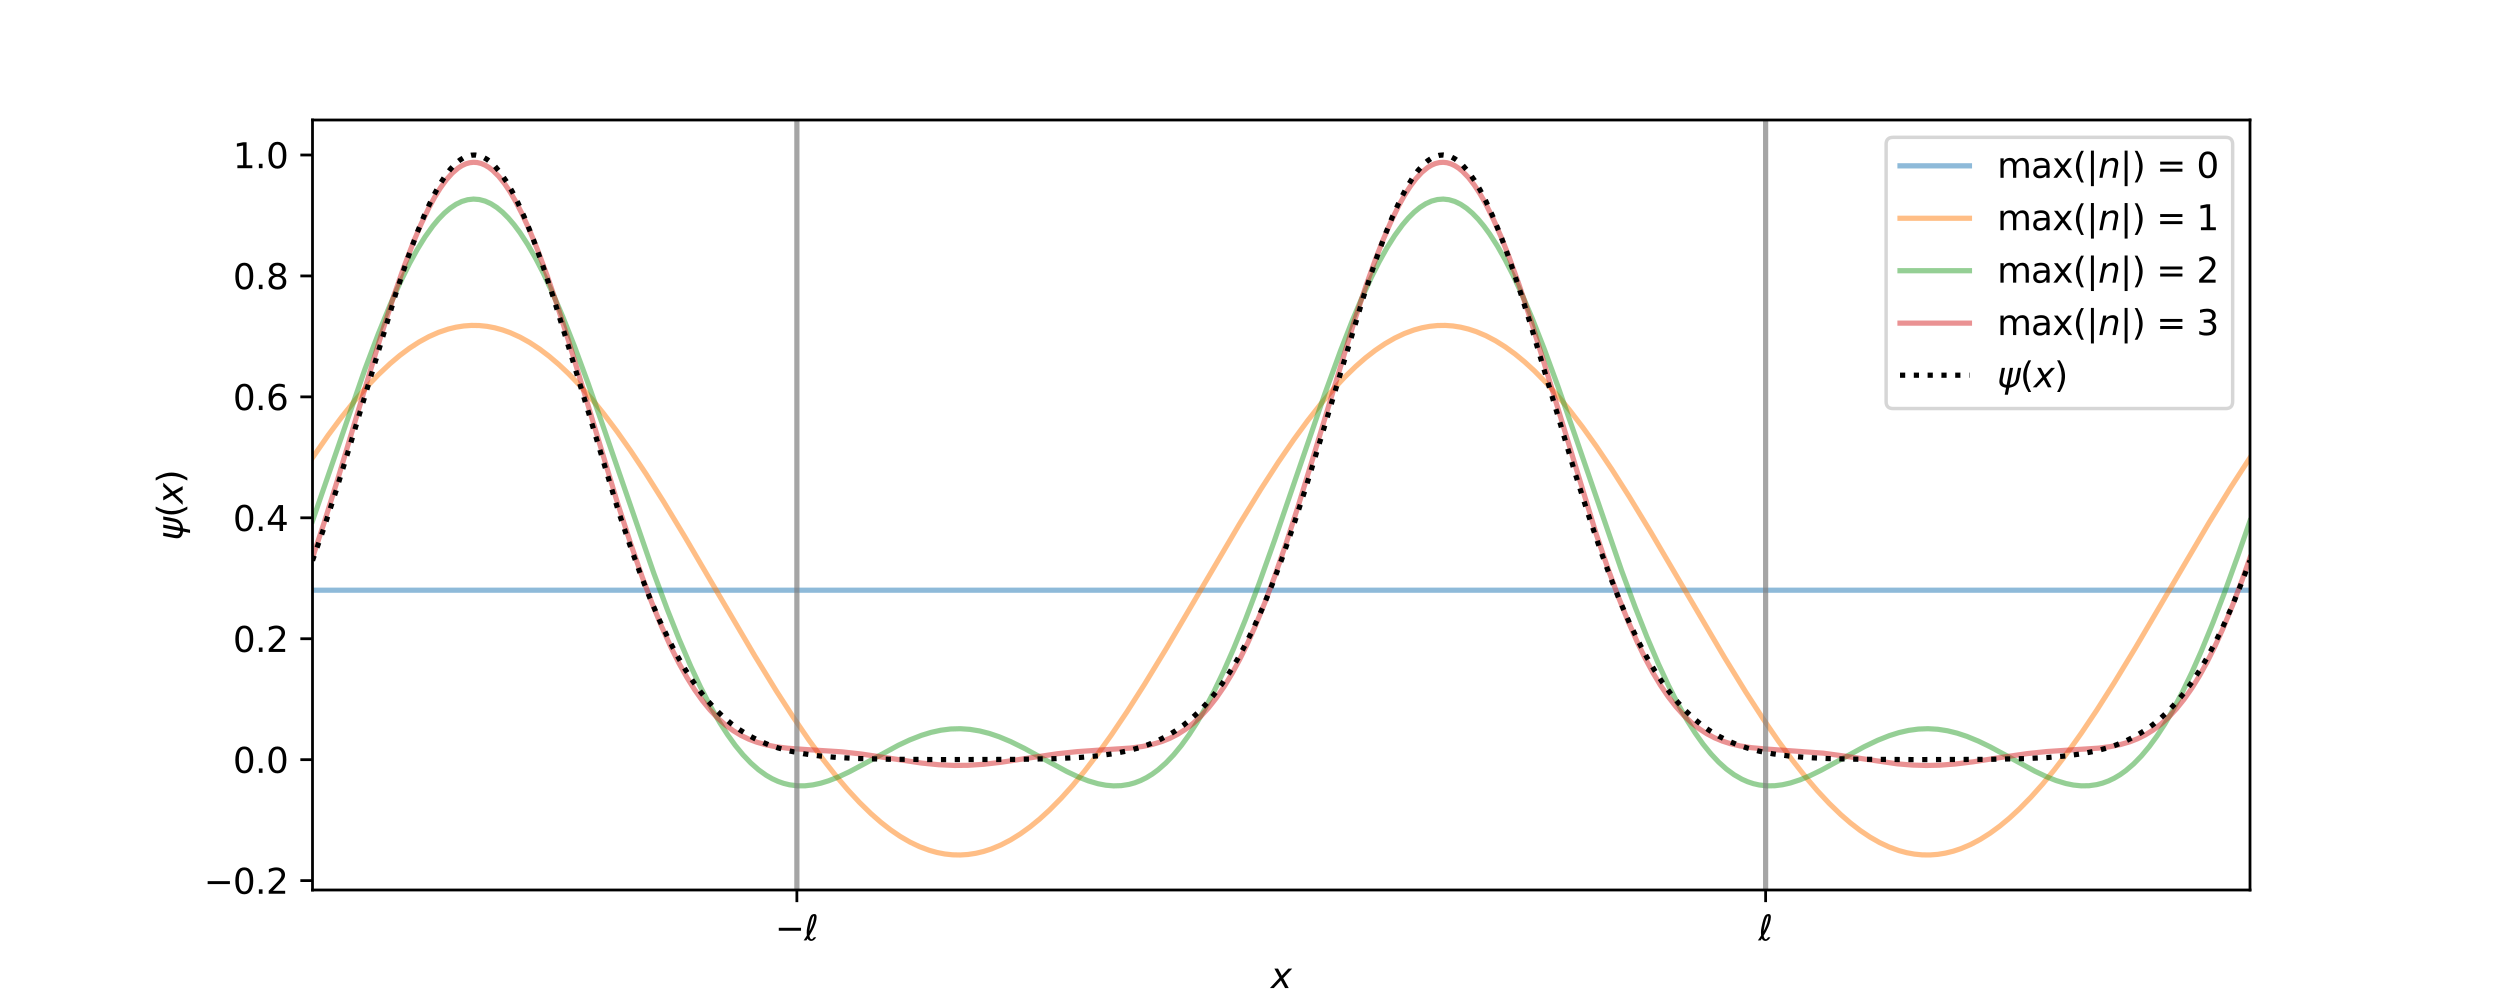 <?xml version="1.0" encoding="utf-8" standalone="no"?>
<!DOCTYPE svg PUBLIC "-//W3C//DTD SVG 1.1//EN"
  "http://www.w3.org/Graphics/SVG/1.1/DTD/svg11.dtd">
<svg xmlns:xlink="http://www.w3.org/1999/xlink" width="720pt" height="288pt" viewBox="0 0 720 288" xmlns="http://www.w3.org/2000/svg" version="1.1">
 <defs>
  <style type="text/css">*{stroke-linejoin: round; stroke-linecap: butt}</style>
 </defs>
 <g id="figure_1">
  <g id="patch_1">
   <path d="M 0 288 
L 720 288 
L 720 0 
L 0 0 
z
" style="fill: #ffffff"/>
  </g>
  <g id="axes_1">
   <g id="patch_2">
    <path d="M 90 256.32 
L 648 256.32 
L 648 34.56 
L 90 34.56 
z
" style="fill: #ffffff"/>
   </g>
   <g id="matplotlib.axis_1">
    <g id="xtick_1">
     <g id="line2d_1">
      <defs>
       <path id="m68d9d40f58" d="M 0 0 
L 0 3.5 
" style="stroke: #000000; stroke-width: 0.8"/>
      </defs>
      <g>
       <use xlink:href="#m68d9d40f58" x="229.5" y="256.32" style="stroke: #000000; stroke-width: 0.8"/>
      </g>
     </g>
     <g id="text_1">
      <!-- $-\ell$ -->
      <g transform="translate(223.2 270.918) scale(0.1 -0.1)">
       <defs>
        <path id="DejaVuSans-2212" d="M 678 2272 
L 4684 2272 
L 4684 1741 
L 678 1741 
L 678 2272 
z
" transform="scale(0.016)"/>
        <path id="DejaVuSans-Oblique-2113" d="M 950 838 
Q 1078 213 1350 213 
Q 1531 213 1766 572 
L 2181 572 
Q 1994 253 1775 88 
Q 1538 -91 1319 -91 
Q 831 -91 634 344 
L 400 0 
L -88 0 
Q 250 459 500 888 
Q 469 1131 469 1397 
Q 469 1872 566 2347 
Q 931 4131 1256 4497 
Q 1481 4750 1866 4750 
Q 2256 4750 2256 4209 
Q 2253 3966 2197 3675 
Q 1972 2484 950 838 
z
M 947 1656 
Q 1531 2744 1709 3613 
Q 1803 4072 1803 4191 
Q 1803 4406 1725 4406 
Q 1384 4134 1081 2516 
Q 997 2063 947 1656 
z
" transform="scale(0.016)"/>
       </defs>
       <use xlink:href="#DejaVuSans-2212" transform="translate(0 0.781)"/>
       <use xlink:href="#DejaVuSans-Oblique-2113" transform="translate(83.789 0.781)"/>
      </g>
     </g>
    </g>
    <g id="xtick_2">
     <g id="line2d_2">
      <g>
       <use xlink:href="#m68d9d40f58" x="508.5" y="256.32" style="stroke: #000000; stroke-width: 0.8"/>
      </g>
     </g>
     <g id="text_2">
      <!-- $\ell$ -->
      <g transform="translate(506.4 270.918) scale(0.1 -0.1)">
       <use xlink:href="#DejaVuSans-Oblique-2113" transform="translate(0 0.781)"/>
      </g>
     </g>
    </g>
    <g id="text_3">
     <!-- $x$ -->
     <g transform="translate(366 284.597) scale(0.1 -0.1)">
      <defs>
       <path id="DejaVuSans-Oblique-78" d="M 3841 3500 
L 2234 1784 
L 3219 0 
L 2559 0 
L 1819 1388 
L 531 0 
L -166 0 
L 1556 1844 
L 641 3500 
L 1300 3500 
L 1972 2234 
L 3144 3500 
L 3841 3500 
z
" transform="scale(0.016)"/>
      </defs>
      <use xlink:href="#DejaVuSans-Oblique-78" transform="translate(0 0.312)"/>
     </g>
    </g>
   </g>
   <g id="matplotlib.axis_2">
    <g id="ytick_1">
     <g id="line2d_3">
      <defs>
       <path id="m205ed77ffb" d="M 0 0 
L -3.5 0 
" style="stroke: #000000; stroke-width: 0.8"/>
      </defs>
      <g>
       <use xlink:href="#m205ed77ffb" x="90" y="253.606" style="stroke: #000000; stroke-width: 0.8"/>
      </g>
     </g>
     <g id="text_4">
      <!-- −0.2 -->
      <g transform="translate(58.717 257.405) scale(0.1 -0.1)">
       <defs>
        <path id="DejaVuSans-30" d="M 2034 4250 
Q 1547 4250 1301 3770 
Q 1056 3291 1056 2328 
Q 1056 1369 1301 889 
Q 1547 409 2034 409 
Q 2525 409 2770 889 
Q 3016 1369 3016 2328 
Q 3016 3291 2770 3770 
Q 2525 4250 2034 4250 
z
M 2034 4750 
Q 2819 4750 3233 4129 
Q 3647 3509 3647 2328 
Q 3647 1150 3233 529 
Q 2819 -91 2034 -91 
Q 1250 -91 836 529 
Q 422 1150 422 2328 
Q 422 3509 836 4129 
Q 1250 4750 2034 4750 
z
" transform="scale(0.016)"/>
        <path id="DejaVuSans-2e" d="M 684 794 
L 1344 794 
L 1344 0 
L 684 0 
L 684 794 
z
" transform="scale(0.016)"/>
        <path id="DejaVuSans-32" d="M 1228 531 
L 3431 531 
L 3431 0 
L 469 0 
L 469 531 
Q 828 903 1448 1529 
Q 2069 2156 2228 2338 
Q 2531 2678 2651 2914 
Q 2772 3150 2772 3378 
Q 2772 3750 2511 3984 
Q 2250 4219 1831 4219 
Q 1534 4219 1204 4116 
Q 875 4013 500 3803 
L 500 4441 
Q 881 4594 1212 4672 
Q 1544 4750 1819 4750 
Q 2544 4750 2975 4387 
Q 3406 4025 3406 3419 
Q 3406 3131 3298 2873 
Q 3191 2616 2906 2266 
Q 2828 2175 2409 1742 
Q 1991 1309 1228 531 
z
" transform="scale(0.016)"/>
       </defs>
       <use xlink:href="#DejaVuSans-2212"/>
       <use xlink:href="#DejaVuSans-30" transform="translate(83.789 0)"/>
       <use xlink:href="#DejaVuSans-2e" transform="translate(147.412 0)"/>
       <use xlink:href="#DejaVuSans-32" transform="translate(179.199 0)"/>
      </g>
     </g>
    </g>
    <g id="ytick_2">
     <g id="line2d_4">
      <g>
       <use xlink:href="#m205ed77ffb" x="90" y="218.778" style="stroke: #000000; stroke-width: 0.8"/>
      </g>
     </g>
     <g id="text_5">
      <!-- 0.0 -->
      <g transform="translate(67.097 222.577) scale(0.1 -0.1)">
       <use xlink:href="#DejaVuSans-30"/>
       <use xlink:href="#DejaVuSans-2e" transform="translate(63.623 0)"/>
       <use xlink:href="#DejaVuSans-30" transform="translate(95.41 0)"/>
      </g>
     </g>
    </g>
    <g id="ytick_3">
     <g id="line2d_5">
      <g>
       <use xlink:href="#m205ed77ffb" x="90" y="183.95" style="stroke: #000000; stroke-width: 0.8"/>
      </g>
     </g>
     <g id="text_6">
      <!-- 0.2 -->
      <g transform="translate(67.097 187.749) scale(0.1 -0.1)">
       <use xlink:href="#DejaVuSans-30"/>
       <use xlink:href="#DejaVuSans-2e" transform="translate(63.623 0)"/>
       <use xlink:href="#DejaVuSans-32" transform="translate(95.41 0)"/>
      </g>
     </g>
    </g>
    <g id="ytick_4">
     <g id="line2d_6">
      <g>
       <use xlink:href="#m205ed77ffb" x="90" y="149.122" style="stroke: #000000; stroke-width: 0.8"/>
      </g>
     </g>
     <g id="text_7">
      <!-- 0.4 -->
      <g transform="translate(67.097 152.921) scale(0.1 -0.1)">
       <defs>
        <path id="DejaVuSans-34" d="M 2419 4116 
L 825 1625 
L 2419 1625 
L 2419 4116 
z
M 2253 4666 
L 3047 4666 
L 3047 1625 
L 3713 1625 
L 3713 1100 
L 3047 1100 
L 3047 0 
L 2419 0 
L 2419 1100 
L 313 1100 
L 313 1709 
L 2253 4666 
z
" transform="scale(0.016)"/>
       </defs>
       <use xlink:href="#DejaVuSans-30"/>
       <use xlink:href="#DejaVuSans-2e" transform="translate(63.623 0)"/>
       <use xlink:href="#DejaVuSans-34" transform="translate(95.41 0)"/>
      </g>
     </g>
    </g>
    <g id="ytick_5">
     <g id="line2d_7">
      <g>
       <use xlink:href="#m205ed77ffb" x="90" y="114.294" style="stroke: #000000; stroke-width: 0.8"/>
      </g>
     </g>
     <g id="text_8">
      <!-- 0.6 -->
      <g transform="translate(67.097 118.093) scale(0.1 -0.1)">
       <defs>
        <path id="DejaVuSans-36" d="M 2113 2584 
Q 1688 2584 1439 2293 
Q 1191 2003 1191 1497 
Q 1191 994 1439 701 
Q 1688 409 2113 409 
Q 2538 409 2786 701 
Q 3034 994 3034 1497 
Q 3034 2003 2786 2293 
Q 2538 2584 2113 2584 
z
M 3366 4563 
L 3366 3988 
Q 3128 4100 2886 4159 
Q 2644 4219 2406 4219 
Q 1781 4219 1451 3797 
Q 1122 3375 1075 2522 
Q 1259 2794 1537 2939 
Q 1816 3084 2150 3084 
Q 2853 3084 3261 2657 
Q 3669 2231 3669 1497 
Q 3669 778 3244 343 
Q 2819 -91 2113 -91 
Q 1303 -91 875 529 
Q 447 1150 447 2328 
Q 447 3434 972 4092 
Q 1497 4750 2381 4750 
Q 2619 4750 2861 4703 
Q 3103 4656 3366 4563 
z
" transform="scale(0.016)"/>
       </defs>
       <use xlink:href="#DejaVuSans-30"/>
       <use xlink:href="#DejaVuSans-2e" transform="translate(63.623 0)"/>
       <use xlink:href="#DejaVuSans-36" transform="translate(95.41 0)"/>
      </g>
     </g>
    </g>
    <g id="ytick_6">
     <g id="line2d_8">
      <g>
       <use xlink:href="#m205ed77ffb" x="90" y="79.466" style="stroke: #000000; stroke-width: 0.8"/>
      </g>
     </g>
     <g id="text_9">
      <!-- 0.8 -->
      <g transform="translate(67.097 83.265) scale(0.1 -0.1)">
       <defs>
        <path id="DejaVuSans-38" d="M 2034 2216 
Q 1584 2216 1326 1975 
Q 1069 1734 1069 1313 
Q 1069 891 1326 650 
Q 1584 409 2034 409 
Q 2484 409 2743 651 
Q 3003 894 3003 1313 
Q 3003 1734 2745 1975 
Q 2488 2216 2034 2216 
z
M 1403 2484 
Q 997 2584 770 2862 
Q 544 3141 544 3541 
Q 544 4100 942 4425 
Q 1341 4750 2034 4750 
Q 2731 4750 3128 4425 
Q 3525 4100 3525 3541 
Q 3525 3141 3298 2862 
Q 3072 2584 2669 2484 
Q 3125 2378 3379 2068 
Q 3634 1759 3634 1313 
Q 3634 634 3220 271 
Q 2806 -91 2034 -91 
Q 1263 -91 848 271 
Q 434 634 434 1313 
Q 434 1759 690 2068 
Q 947 2378 1403 2484 
z
M 1172 3481 
Q 1172 3119 1398 2916 
Q 1625 2713 2034 2713 
Q 2441 2713 2670 2916 
Q 2900 3119 2900 3481 
Q 2900 3844 2670 4047 
Q 2441 4250 2034 4250 
Q 1625 4250 1398 4047 
Q 1172 3844 1172 3481 
z
" transform="scale(0.016)"/>
       </defs>
       <use xlink:href="#DejaVuSans-30"/>
       <use xlink:href="#DejaVuSans-2e" transform="translate(63.623 0)"/>
       <use xlink:href="#DejaVuSans-38" transform="translate(95.41 0)"/>
      </g>
     </g>
    </g>
    <g id="ytick_7">
     <g id="line2d_9">
      <g>
       <use xlink:href="#m205ed77ffb" x="90" y="44.638" style="stroke: #000000; stroke-width: 0.8"/>
      </g>
     </g>
     <g id="text_10">
      <!-- 1.0 -->
      <g transform="translate(67.097 48.437) scale(0.1 -0.1)">
       <defs>
        <path id="DejaVuSans-31" d="M 794 531 
L 1825 531 
L 1825 4091 
L 703 3866 
L 703 4441 
L 1819 4666 
L 2450 4666 
L 2450 531 
L 3481 531 
L 3481 0 
L 794 0 
L 794 531 
z
" transform="scale(0.016)"/>
       </defs>
       <use xlink:href="#DejaVuSans-31"/>
       <use xlink:href="#DejaVuSans-2e" transform="translate(63.623 0)"/>
       <use xlink:href="#DejaVuSans-30" transform="translate(95.41 0)"/>
      </g>
     </g>
    </g>
    <g id="text_11">
     <!-- $\psi(x)$ -->
     <g transform="translate(52.617 155.64) rotate(-90) scale(0.1 -0.1)">
      <defs>
       <path id="DejaVuSans-Oblique-3c8" d="M 1591 -78 
Q 891 38 616 341 
Q 278 713 425 1472 
L 819 3500 
L 1400 3500 
L 1009 1494 
Q 900 922 1119 684 
Q 1313 478 1691 434 
L 2284 3500 
L 2856 3500 
L 2263 438 
Q 2681 481 2928 688 
Q 3247 950 3353 1497 
L 3741 3500 
L 4322 3500 
L 3928 1475 
Q 3775 688 3300 344 
Q 2872 34 2163 -75 
L 1919 -1331 
L 1347 -1331 
L 1591 -78 
z
" transform="scale(0.016)"/>
       <path id="DejaVuSans-28" d="M 1984 4856 
Q 1566 4138 1362 3434 
Q 1159 2731 1159 2009 
Q 1159 1288 1364 580 
Q 1569 -128 1984 -844 
L 1484 -844 
Q 1016 -109 783 600 
Q 550 1309 550 2009 
Q 550 2706 781 3412 
Q 1013 4119 1484 4856 
L 1984 4856 
z
" transform="scale(0.016)"/>
       <path id="DejaVuSans-29" d="M 513 4856 
L 1013 4856 
Q 1481 4119 1714 3412 
Q 1947 2706 1947 2009 
Q 1947 1309 1714 600 
Q 1481 -109 1013 -844 
L 513 -844 
Q 928 -128 1133 580 
Q 1338 1288 1338 2009 
Q 1338 2731 1133 3434 
Q 928 4138 513 4856 
z
" transform="scale(0.016)"/>
      </defs>
      <use xlink:href="#DejaVuSans-Oblique-3c8" transform="translate(0 0.125)"/>
      <use xlink:href="#DejaVuSans-28" transform="translate(65.967 0.125)"/>
      <use xlink:href="#DejaVuSans-Oblique-78" transform="translate(104.98 0.125)"/>
      <use xlink:href="#DejaVuSans-29" transform="translate(164.16 0.125)"/>
     </g>
    </g>
   </g>
   <g id="line2d_10">
    <path d="M 90 169.976 
L 648 169.976 
L 648 169.976 
" clip-path="url(#pf2ab30b8e4)" style="fill: none; stroke: #1f77b4; stroke-opacity: 0.5; stroke-width: 1.5; stroke-linecap: square"/>
   </g>
   <g id="line2d_11">
    <path d="M 90 131.844 
L 94.468 125.402 
L 98.378 120.133 
L 102.288 115.25 
L 105.64 111.4 
L 108.991 107.885 
L 112.342 104.723 
L 115.135 102.371 
L 117.928 100.286 
L 120.721 98.477 
L 123.514 96.95 
L 126.306 95.713 
L 129.099 94.769 
L 131.333 94.228 
L 133.568 93.878 
L 135.802 93.721 
L 138.036 93.758 
L 140.27 93.987 
L 142.505 94.408 
L 144.739 95.021 
L 146.973 95.823 
L 149.766 97.09 
L 152.559 98.645 
L 155.351 100.482 
L 158.144 102.594 
L 160.937 104.972 
L 163.73 107.607 
L 167.081 111.094 
L 170.432 114.917 
L 173.784 119.052 
L 177.694 124.242 
L 181.604 129.786 
L 186.072 136.501 
L 191.099 144.456 
L 197.243 154.613 
L 206.739 170.815 
L 217.351 188.844 
L 223.495 198.856 
L 228.523 206.645 
L 232.991 213.177 
L 236.901 218.537 
L 240.811 223.52 
L 244.162 227.462 
L 247.514 231.077 
L 250.865 234.345 
L 253.658 236.788 
L 256.45 238.967 
L 259.243 240.874 
L 262.036 242.5 
L 264.829 243.839 
L 267.622 244.886 
L 269.856 245.511 
L 272.09 245.945 
L 274.324 246.186 
L 276.559 246.234 
L 278.793 246.089 
L 281.027 245.752 
L 283.261 245.223 
L 285.495 244.503 
L 288.288 243.338 
L 291.081 241.884 
L 293.874 240.145 
L 296.667 238.128 
L 299.459 235.842 
L 302.252 233.295 
L 305.604 229.91 
L 308.955 226.183 
L 312.306 222.137 
L 316.216 217.042 
L 320.126 211.583 
L 324.595 204.951 
L 329.622 197.071 
L 335.766 186.98 
L 344.144 172.733 
L 356.991 150.875 
L 363.135 140.874 
L 368.162 133.097 
L 372.631 126.577 
L 376.541 121.231 
L 380.45 116.262 
L 383.802 112.332 
L 387.153 108.731 
L 390.505 105.479 
L 393.297 103.048 
L 396.09 100.883 
L 398.883 98.99 
L 401.676 97.378 
L 404.468 96.053 
L 407.261 95.021 
L 409.495 94.408 
L 411.73 93.987 
L 413.964 93.758 
L 416.198 93.721 
L 418.432 93.878 
L 420.667 94.228 
L 422.901 94.769 
L 425.135 95.5 
L 427.928 96.68 
L 430.721 98.149 
L 433.514 99.902 
L 436.306 101.932 
L 439.099 104.231 
L 441.892 106.79 
L 445.243 110.19 
L 448.595 113.931 
L 451.946 117.99 
L 455.856 123.099 
L 459.766 128.57 
L 464.234 135.214 
L 469.261 143.105 
L 475.405 153.206 
L 484.342 168.417 
L 496.631 189.309 
L 502.775 199.299 
L 507.802 207.065 
L 512.27 213.572 
L 516.18 218.906 
L 520.09 223.86 
L 523.441 227.776 
L 526.793 231.363 
L 530.144 234.601 
L 532.937 237.018 
L 535.73 239.17 
L 538.523 241.049 
L 541.315 242.647 
L 544.108 243.957 
L 546.901 244.975 
L 549.135 245.576 
L 551.369 245.985 
L 553.604 246.202 
L 555.838 246.226 
L 558.072 246.058 
L 560.306 245.696 
L 562.541 245.143 
L 564.775 244.4 
L 567.568 243.206 
L 570.36 241.722 
L 573.153 239.955 
L 575.946 237.911 
L 578.739 235.599 
L 581.532 233.027 
L 584.883 229.612 
L 588.234 225.858 
L 591.586 221.786 
L 595.495 216.664 
L 599.405 211.18 
L 603.874 204.524 
L 608.901 196.622 
L 615.045 186.512 
L 623.982 171.295 
L 636.27 150.411 
L 642.414 140.431 
L 647.441 132.678 
L 648 131.844 
L 648 131.844 
" clip-path="url(#pf2ab30b8e4)" style="fill: none; stroke: #ff7f0e; stroke-opacity: 0.5; stroke-width: 1.5; stroke-linecap: square"/>
   </g>
   <g id="line2d_12">
    <path d="M 90 150.033 
L 105.081 106.38 
L 108.991 96.036 
L 112.342 87.837 
L 115.135 81.576 
L 117.928 75.91 
L 120.162 71.851 
L 122.396 68.245 
L 124.631 65.119 
L 126.306 63.102 
L 127.982 61.378 
L 129.658 59.952 
L 131.333 58.831 
L 133.009 58.019 
L 134.685 57.52 
L 136.36 57.335 
L 138.036 57.467 
L 139.712 57.914 
L 141.387 58.674 
L 143.063 59.744 
L 144.739 61.119 
L 146.414 62.795 
L 148.09 64.763 
L 149.766 67.015 
L 152 70.444 
L 154.234 74.337 
L 156.468 78.664 
L 159.261 84.636 
L 162.054 91.169 
L 165.405 99.644 
L 169.315 110.237 
L 174.342 124.618 
L 188.306 165.119 
L 192.216 175.621 
L 195.568 184.053 
L 198.919 191.854 
L 201.712 197.815 
L 204.505 203.244 
L 207.297 208.112 
L 209.532 211.588 
L 211.766 214.686 
L 214 217.403 
L 216.234 219.741 
L 218.468 221.704 
L 220.703 223.301 
L 222.378 224.265 
L 224.054 225.036 
L 225.73 225.621 
L 227.405 226.027 
L 229.64 226.306 
L 231.874 226.306 
L 234.108 226.051 
L 236.342 225.569 
L 238.577 224.887 
L 241.369 223.798 
L 244.721 222.222 
L 249.189 219.831 
L 258.685 214.651 
L 262.036 213.083 
L 265.387 211.772 
L 268.18 210.916 
L 270.973 210.303 
L 273.766 209.95 
L 276.559 209.868 
L 279.351 210.059 
L 282.144 210.518 
L 284.937 211.231 
L 287.73 212.177 
L 291.081 213.581 
L 294.991 215.509 
L 300.577 218.579 
L 307.279 222.222 
L 310.631 223.798 
L 313.423 224.887 
L 316.216 225.709 
L 318.45 226.137 
L 320.685 226.33 
L 322.919 226.263 
L 325.153 225.911 
L 326.829 225.446 
L 328.505 224.8 
L 330.18 223.966 
L 331.856 222.935 
L 333.532 221.704 
L 335.766 219.741 
L 338 217.403 
L 340.234 214.686 
L 342.468 211.588 
L 344.703 208.112 
L 346.937 204.263 
L 349.73 198.945 
L 352.523 193.087 
L 355.315 186.728 
L 358.667 178.496 
L 362.577 168.184 
L 367.045 155.676 
L 373.748 136.102 
L 381.568 113.373 
L 386.036 101.116 
L 389.387 92.536 
L 392.18 85.9 
L 394.973 79.81 
L 397.207 75.379 
L 399.441 71.375 
L 401.676 67.828 
L 403.91 64.763 
L 405.586 62.795 
L 407.261 61.119 
L 408.937 59.744 
L 410.613 58.674 
L 412.288 57.914 
L 413.964 57.467 
L 415.64 57.335 
L 417.315 57.52 
L 418.991 58.019 
L 420.667 58.831 
L 422.342 59.952 
L 424.018 61.378 
L 425.694 63.102 
L 427.369 65.119 
L 429.045 67.417 
L 431.279 70.906 
L 433.514 74.855 
L 435.748 79.234 
L 438.541 85.265 
L 441.333 91.85 
L 444.685 100.378 
L 448.595 111.017 
L 453.622 125.433 
L 467.027 164.346 
L 470.937 174.893 
L 474.288 183.373 
L 477.64 191.23 
L 480.432 197.243 
L 483.225 202.726 
L 486.018 207.651 
L 488.252 211.174 
L 490.486 214.319 
L 492.721 217.084 
L 494.955 219.469 
L 497.189 221.479 
L 499.423 223.121 
L 501.658 224.407 
L 503.333 225.146 
L 505.009 225.701 
L 506.685 226.078 
L 508.919 226.321 
L 511.153 226.287 
L 513.387 226.003 
L 515.622 225.494 
L 518.414 224.586 
L 521.207 223.428 
L 524.559 221.794 
L 529.586 219.05 
L 536.847 215.075 
L 540.757 213.205 
L 544.108 211.87 
L 546.901 210.991 
L 549.694 210.353 
L 552.486 209.973 
L 555.279 209.864 
L 558.072 210.028 
L 560.865 210.46 
L 563.658 211.148 
L 566.45 212.072 
L 569.802 213.454 
L 573.153 215.075 
L 578.18 217.795 
L 586 222.081 
L 589.351 223.677 
L 592.144 224.789 
L 594.937 225.641 
L 597.171 226.096 
L 599.405 226.32 
L 601.64 226.287 
L 603.874 225.971 
L 605.55 225.536 
L 607.225 224.921 
L 608.901 224.118 
L 610.577 223.121 
L 612.252 221.923 
L 614.486 220.006 
L 616.721 217.716 
L 618.955 215.046 
L 621.189 211.996 
L 623.423 208.567 
L 625.658 204.764 
L 628.45 199.501 
L 631.243 193.696 
L 634.036 187.385 
L 637.387 179.205 
L 640.739 170.45 
L 644.649 159.652 
L 648 150.033 
L 648 150.033 
" clip-path="url(#pf2ab30b8e4)" style="fill: none; stroke: #2ca02c; stroke-opacity: 0.5; stroke-width: 1.5; stroke-linecap: square"/>
   </g>
   <g id="line2d_13">
    <path d="M 90 160.627 
L 93.351 150.541 
L 97.261 138.049 
L 103.964 115.679 
L 109.55 97.244 
L 113.459 85.115 
L 116.252 77.1 
L 119.045 69.783 
L 121.279 64.52 
L 123.514 59.849 
L 125.189 56.766 
L 126.865 54.067 
L 128.541 51.77 
L 130.216 49.89 
L 131.892 48.44 
L 133.009 47.718 
L 134.126 47.193 
L 135.243 46.867 
L 136.36 46.741 
L 137.477 46.817 
L 138.595 47.092 
L 139.712 47.568 
L 140.829 48.241 
L 141.946 49.111 
L 143.622 50.777 
L 145.297 52.867 
L 146.973 55.367 
L 148.649 58.261 
L 150.324 61.528 
L 152.559 66.428 
L 154.793 71.897 
L 157.586 79.437 
L 160.378 87.635 
L 163.73 98.141 
L 168.757 114.741 
L 177.694 144.377 
L 181.604 156.506 
L 184.955 166.179 
L 187.748 173.624 
L 190.541 180.448 
L 193.333 186.612 
L 195.568 191.052 
L 197.802 195.053 
L 200.036 198.619 
L 202.27 201.759 
L 204.505 204.491 
L 206.739 206.834 
L 208.973 208.816 
L 211.207 210.465 
L 213.441 211.812 
L 215.676 212.892 
L 217.91 213.739 
L 220.703 214.523 
L 223.495 215.066 
L 226.847 215.486 
L 231.874 215.847 
L 242.486 216.53 
L 248.072 217.156 
L 254.775 218.155 
L 265.387 219.758 
L 270.414 220.254 
L 274.883 220.449 
L 278.793 220.405 
L 283.261 220.118 
L 288.288 219.54 
L 295.55 218.425 
L 304.486 217.083 
L 310.072 216.48 
L 316.216 216.055 
L 325.712 215.43 
L 329.063 214.973 
L 331.856 214.388 
L 334.649 213.547 
L 336.883 212.645 
L 339.117 211.501 
L 341.351 210.082 
L 343.586 208.353 
L 345.82 206.283 
L 348.054 203.845 
L 350.288 201.013 
L 352.523 197.768 
L 354.757 194.094 
L 356.991 189.983 
L 359.225 185.433 
L 361.459 180.448 
L 364.252 173.624 
L 367.045 166.179 
L 370.396 156.506 
L 373.748 146.156 
L 378.216 131.598 
L 389.946 92.811 
L 393.297 82.645 
L 396.09 74.826 
L 398.324 69.095 
L 400.559 63.903 
L 402.793 59.309 
L 404.468 56.289 
L 406.144 53.656 
L 407.82 51.427 
L 409.495 49.618 
L 411.171 48.241 
L 412.288 47.568 
L 413.405 47.092 
L 414.523 46.817 
L 415.64 46.741 
L 416.757 46.867 
L 417.874 47.193 
L 418.991 47.718 
L 420.108 48.44 
L 421.225 49.358 
L 422.901 51.096 
L 424.577 53.256 
L 426.252 55.823 
L 427.928 58.78 
L 430.162 63.295 
L 432.396 68.415 
L 434.631 74.082 
L 437.423 81.834 
L 440.775 91.937 
L 444.685 104.513 
L 459.766 153.976 
L 463.117 163.832 
L 465.91 171.454 
L 468.703 178.469 
L 471.495 184.834 
L 473.73 189.439 
L 475.964 193.604 
L 478.198 197.332 
L 480.432 200.63 
L 482.667 203.513 
L 484.901 205.999 
L 487.135 208.114 
L 489.369 209.883 
L 491.604 211.34 
L 493.838 212.516 
L 496.072 213.446 
L 498.306 214.165 
L 501.099 214.821 
L 504.45 215.336 
L 508.36 215.693 
L 525.117 216.911 
L 531.261 217.758 
L 546.342 219.982 
L 550.811 220.342 
L 554.721 220.456 
L 558.631 220.37 
L 563.099 220.039 
L 568.126 219.424 
L 576.505 218.11 
L 583.766 217.048 
L 589.351 216.455 
L 595.495 216.04 
L 604.432 215.458 
L 607.784 215.021 
L 610.577 214.457 
L 613.369 213.644 
L 615.604 212.77 
L 617.838 211.659 
L 620.072 210.276 
L 622.306 208.587 
L 624.541 206.562 
L 626.775 204.171 
L 629.009 201.389 
L 631.243 198.196 
L 633.477 194.577 
L 635.712 190.521 
L 637.946 186.026 
L 640.18 181.095 
L 642.973 174.335 
L 645.766 166.95 
L 648 160.627 
L 648 160.627 
" clip-path="url(#pf2ab30b8e4)" style="fill: none; stroke: #d62728; stroke-opacity: 0.5; stroke-width: 1.5; stroke-linecap: square"/>
   </g>
   <g id="line2d_14">
    <path d="M 90 161.453 
L 93.351 151.882 
L 96.703 141.61 
L 101.171 127.081 
L 114.018 84.471 
L 117.369 74.493 
L 120.162 66.958 
L 122.396 61.558 
L 124.631 56.8 
L 126.306 53.693 
L 127.982 51.011 
L 129.658 48.778 
L 131.333 47.011 
L 132.45 46.1 
L 133.568 45.406 
L 134.685 44.933 
L 135.802 44.682 
L 136.919 44.654 
L 138.036 44.849 
L 139.153 45.267 
L 140.27 45.906 
L 141.387 46.763 
L 142.505 47.835 
L 144.18 49.837 
L 145.856 52.298 
L 147.532 55.195 
L 149.207 58.504 
L 151.441 63.512 
L 153.676 69.133 
L 156.468 76.901 
L 159.261 85.34 
L 163.171 97.956 
L 178.252 147.68 
L 181.604 157.558 
L 184.396 165.207 
L 187.189 172.275 
L 189.982 178.732 
L 192.775 184.568 
L 195.009 188.792 
L 197.243 192.629 
L 199.477 196.092 
L 201.712 199.196 
L 203.946 201.963 
L 206.18 204.412 
L 208.414 206.568 
L 210.649 208.453 
L 212.883 210.092 
L 215.676 211.83 
L 218.468 213.264 
L 221.261 214.438 
L 224.054 215.389 
L 227.405 216.286 
L 231.315 217.062 
L 235.784 217.679 
L 240.811 218.129 
L 246.955 218.449 
L 255.892 218.663 
L 270.973 218.762 
L 292.757 218.703 
L 303.928 218.488 
L 311.189 218.129 
L 316.216 217.679 
L 320.685 217.062 
L 324.595 216.286 
L 327.946 215.389 
L 330.739 214.438 
L 333.532 213.264 
L 336.324 211.83 
L 338.559 210.466 
L 340.793 208.885 
L 343.027 207.063 
L 345.261 204.978 
L 347.495 202.604 
L 349.73 199.919 
L 351.964 196.901 
L 354.198 193.529 
L 356.432 189.787 
L 358.667 185.661 
L 360.901 181.141 
L 363.694 174.932 
L 366.486 168.106 
L 369.279 160.685 
L 372.631 151.051 
L 375.982 140.727 
L 380.45 126.151 
L 392.739 85.34 
L 396.09 75.289 
L 398.883 67.675 
L 401.117 62.2 
L 403.351 57.357 
L 405.027 54.182 
L 406.703 51.428 
L 408.378 49.118 
L 410.054 47.272 
L 411.171 46.307 
L 412.288 45.559 
L 413.405 45.03 
L 414.523 44.724 
L 415.64 44.64 
L 416.757 44.78 
L 417.874 45.142 
L 418.991 45.725 
L 420.108 46.528 
L 421.225 47.547 
L 422.901 49.471 
L 424.577 51.857 
L 426.252 54.682 
L 427.928 57.925 
L 430.162 62.851 
L 432.396 68.4 
L 434.631 74.493 
L 437.423 82.748 
L 440.775 93.368 
L 445.802 110.14 
L 453.622 136.255 
L 457.532 148.53 
L 460.883 158.348 
L 463.676 165.941 
L 466.468 172.948 
L 469.261 179.344 
L 472.054 185.118 
L 474.288 189.293 
L 476.523 193.082 
L 478.757 196.499 
L 480.991 199.56 
L 483.225 202.286 
L 485.459 204.697 
L 487.694 206.818 
L 489.928 208.671 
L 492.162 210.28 
L 494.955 211.986 
L 497.748 213.393 
L 500.541 214.542 
L 503.333 215.473 
L 506.685 216.35 
L 510.595 217.108 
L 515.063 217.71 
L 520.09 218.148 
L 526.793 218.479 
L 535.73 218.675 
L 551.928 218.766 
L 572.595 218.694 
L 583.207 218.479 
L 589.91 218.148 
L 594.937 217.71 
L 599.405 217.108 
L 603.315 216.35 
L 606.667 215.473 
L 609.459 214.542 
L 612.252 213.393 
L 615.045 211.986 
L 617.838 210.28 
L 620.072 208.671 
L 622.306 206.818 
L 624.541 204.697 
L 626.775 202.286 
L 629.009 199.56 
L 631.243 196.499 
L 633.477 193.082 
L 635.712 189.293 
L 637.946 185.118 
L 640.18 180.548 
L 642.973 174.277 
L 645.766 167.39 
L 648 161.453 
L 648 161.453 
" clip-path="url(#pf2ab30b8e4)" style="fill: none; stroke-dasharray: 1.5,2.475; stroke-dashoffset: 0; stroke: #000000; stroke-width: 1.5"/>
   </g>
   <g id="line2d_15">
    <path d="M 229.5 256.32 
L 229.5 34.56 
" clip-path="url(#pf2ab30b8e4)" style="fill: none; stroke: #808080; stroke-opacity: 0.7; stroke-width: 1.5; stroke-linecap: square"/>
   </g>
   <g id="line2d_16">
    <path d="M 508.5 256.32 
L 508.5 34.56 
" clip-path="url(#pf2ab30b8e4)" style="fill: none; stroke: #808080; stroke-opacity: 0.7; stroke-width: 1.5; stroke-linecap: square"/>
   </g>
   <g id="patch_3">
    <path d="M 90 256.32 
L 90 34.56 
" style="fill: none; stroke: #000000; stroke-width: 0.8; stroke-linejoin: miter; stroke-linecap: square"/>
   </g>
   <g id="patch_4">
    <path d="M 648 256.32 
L 648 34.56 
" style="fill: none; stroke: #000000; stroke-width: 0.8; stroke-linejoin: miter; stroke-linecap: square"/>
   </g>
   <g id="patch_5">
    <path d="M 90 256.32 
L 648 256.32 
" style="fill: none; stroke: #000000; stroke-width: 0.8; stroke-linejoin: miter; stroke-linecap: square"/>
   </g>
   <g id="patch_6">
    <path d="M 90 34.56 
L 648 34.56 
" style="fill: none; stroke: #000000; stroke-width: 0.8; stroke-linejoin: miter; stroke-linecap: square"/>
   </g>
   <g id="legend_1">
    <g id="patch_7">
     <path d="M 545.2 117.66 
L 641 117.66 
Q 643 117.66 643 115.66 
L 643 41.56 
Q 643 39.56 641 39.56 
L 545.2 39.56 
Q 543.2 39.56 543.2 41.56 
L 543.2 115.66 
Q 543.2 117.66 545.2 117.66 
z
" style="fill: #ffffff; opacity: 0.8; stroke: #cccccc; stroke-linejoin: miter"/>
    </g>
    <g id="line2d_17">
     <path d="M 547.2 47.76 
L 557.2 47.76 
L 567.2 47.76 
" style="fill: none; stroke: #1f77b4; stroke-opacity: 0.5; stroke-width: 1.5; stroke-linecap: square"/>
    </g>
    <g id="text_12">
     <!-- $\max(|n|)$ = 0 -->
     <g transform="translate(575.2 51.26) scale(0.1 -0.1)">
      <defs>
       <path id="DejaVuSans-6d" d="M 3328 2828 
Q 3544 3216 3844 3400 
Q 4144 3584 4550 3584 
Q 5097 3584 5394 3201 
Q 5691 2819 5691 2113 
L 5691 0 
L 5113 0 
L 5113 2094 
Q 5113 2597 4934 2840 
Q 4756 3084 4391 3084 
Q 3944 3084 3684 2787 
Q 3425 2491 3425 1978 
L 3425 0 
L 2847 0 
L 2847 2094 
Q 2847 2600 2669 2842 
Q 2491 3084 2119 3084 
Q 1678 3084 1418 2786 
Q 1159 2488 1159 1978 
L 1159 0 
L 581 0 
L 581 3500 
L 1159 3500 
L 1159 2956 
Q 1356 3278 1631 3431 
Q 1906 3584 2284 3584 
Q 2666 3584 2933 3390 
Q 3200 3197 3328 2828 
z
" transform="scale(0.016)"/>
       <path id="DejaVuSans-61" d="M 2194 1759 
Q 1497 1759 1228 1600 
Q 959 1441 959 1056 
Q 959 750 1161 570 
Q 1363 391 1709 391 
Q 2188 391 2477 730 
Q 2766 1069 2766 1631 
L 2766 1759 
L 2194 1759 
z
M 3341 1997 
L 3341 0 
L 2766 0 
L 2766 531 
Q 2569 213 2275 61 
Q 1981 -91 1556 -91 
Q 1019 -91 701 211 
Q 384 513 384 1019 
Q 384 1609 779 1909 
Q 1175 2209 1959 2209 
L 2766 2209 
L 2766 2266 
Q 2766 2663 2505 2880 
Q 2244 3097 1772 3097 
Q 1472 3097 1187 3025 
Q 903 2953 641 2809 
L 641 3341 
Q 956 3463 1253 3523 
Q 1550 3584 1831 3584 
Q 2591 3584 2966 3190 
Q 3341 2797 3341 1997 
z
" transform="scale(0.016)"/>
       <path id="DejaVuSans-78" d="M 3513 3500 
L 2247 1797 
L 3578 0 
L 2900 0 
L 1881 1375 
L 863 0 
L 184 0 
L 1544 1831 
L 300 3500 
L 978 3500 
L 1906 2253 
L 2834 3500 
L 3513 3500 
z
" transform="scale(0.016)"/>
       <path id="DejaVuSans-7c" d="M 1344 4891 
L 1344 -1509 
L 813 -1509 
L 813 4891 
L 1344 4891 
z
" transform="scale(0.016)"/>
       <path id="DejaVuSans-Oblique-6e" d="M 3566 2113 
L 3156 0 
L 2578 0 
L 2988 2091 
Q 3016 2238 3031 2350 
Q 3047 2463 3047 2528 
Q 3047 2791 2881 2937 
Q 2716 3084 2419 3084 
Q 1956 3084 1622 2776 
Q 1288 2469 1184 1941 
L 800 0 
L 225 0 
L 903 3500 
L 1478 3500 
L 1363 2950 
Q 1603 3253 1940 3418 
Q 2278 3584 2650 3584 
Q 3113 3584 3367 3334 
Q 3622 3084 3622 2631 
Q 3622 2519 3608 2391 
Q 3594 2263 3566 2113 
z
" transform="scale(0.016)"/>
       <path id="DejaVuSans-20" transform="scale(0.016)"/>
       <path id="DejaVuSans-3d" d="M 678 2906 
L 4684 2906 
L 4684 2381 
L 678 2381 
L 678 2906 
z
M 678 1631 
L 4684 1631 
L 4684 1100 
L 678 1100 
L 678 1631 
z
" transform="scale(0.016)"/>
      </defs>
      <use xlink:href="#DejaVuSans-6d" transform="translate(0 0.578)"/>
      <use xlink:href="#DejaVuSans-61" transform="translate(97.412 0.578)"/>
      <use xlink:href="#DejaVuSans-78" transform="translate(158.691 0.578)"/>
      <use xlink:href="#DejaVuSans-28" transform="translate(217.871 0.578)"/>
      <use xlink:href="#DejaVuSans-7c" transform="translate(256.885 0.578)"/>
      <use xlink:href="#DejaVuSans-Oblique-6e" transform="translate(290.576 0.578)"/>
      <use xlink:href="#DejaVuSans-7c" transform="translate(353.955 0.578)"/>
      <use xlink:href="#DejaVuSans-29" transform="translate(387.646 0.578)"/>
      <use xlink:href="#DejaVuSans-20" transform="translate(426.66 0.578)"/>
      <use xlink:href="#DejaVuSans-3d" transform="translate(458.447 0.578)"/>
      <use xlink:href="#DejaVuSans-20" transform="translate(542.236 0.578)"/>
      <use xlink:href="#DejaVuSans-30" transform="translate(574.023 0.578)"/>
     </g>
    </g>
    <g id="line2d_18">
     <path d="M 547.2 62.86 
L 557.2 62.86 
L 567.2 62.86 
" style="fill: none; stroke: #ff7f0e; stroke-opacity: 0.5; stroke-width: 1.5; stroke-linecap: square"/>
    </g>
    <g id="text_13">
     <!-- $\max(|n|)$ = 1 -->
     <g transform="translate(575.2 66.36) scale(0.1 -0.1)">
      <use xlink:href="#DejaVuSans-6d" transform="translate(0 0.578)"/>
      <use xlink:href="#DejaVuSans-61" transform="translate(97.412 0.578)"/>
      <use xlink:href="#DejaVuSans-78" transform="translate(158.691 0.578)"/>
      <use xlink:href="#DejaVuSans-28" transform="translate(217.871 0.578)"/>
      <use xlink:href="#DejaVuSans-7c" transform="translate(256.885 0.578)"/>
      <use xlink:href="#DejaVuSans-Oblique-6e" transform="translate(290.576 0.578)"/>
      <use xlink:href="#DejaVuSans-7c" transform="translate(353.955 0.578)"/>
      <use xlink:href="#DejaVuSans-29" transform="translate(387.646 0.578)"/>
      <use xlink:href="#DejaVuSans-20" transform="translate(426.66 0.578)"/>
      <use xlink:href="#DejaVuSans-3d" transform="translate(458.447 0.578)"/>
      <use xlink:href="#DejaVuSans-20" transform="translate(542.236 0.578)"/>
      <use xlink:href="#DejaVuSans-31" transform="translate(574.023 0.578)"/>
     </g>
    </g>
    <g id="line2d_19">
     <path d="M 547.2 77.96 
L 557.2 77.96 
L 567.2 77.96 
" style="fill: none; stroke: #2ca02c; stroke-opacity: 0.5; stroke-width: 1.5; stroke-linecap: square"/>
    </g>
    <g id="text_14">
     <!-- $\max(|n|)$ = 2 -->
     <g transform="translate(575.2 81.46) scale(0.1 -0.1)">
      <use xlink:href="#DejaVuSans-6d" transform="translate(0 0.578)"/>
      <use xlink:href="#DejaVuSans-61" transform="translate(97.412 0.578)"/>
      <use xlink:href="#DejaVuSans-78" transform="translate(158.691 0.578)"/>
      <use xlink:href="#DejaVuSans-28" transform="translate(217.871 0.578)"/>
      <use xlink:href="#DejaVuSans-7c" transform="translate(256.885 0.578)"/>
      <use xlink:href="#DejaVuSans-Oblique-6e" transform="translate(290.576 0.578)"/>
      <use xlink:href="#DejaVuSans-7c" transform="translate(353.955 0.578)"/>
      <use xlink:href="#DejaVuSans-29" transform="translate(387.646 0.578)"/>
      <use xlink:href="#DejaVuSans-20" transform="translate(426.66 0.578)"/>
      <use xlink:href="#DejaVuSans-3d" transform="translate(458.447 0.578)"/>
      <use xlink:href="#DejaVuSans-20" transform="translate(542.236 0.578)"/>
      <use xlink:href="#DejaVuSans-32" transform="translate(574.023 0.578)"/>
     </g>
    </g>
    <g id="line2d_20">
     <path d="M 547.2 93.06 
L 557.2 93.06 
L 567.2 93.06 
" style="fill: none; stroke: #d62728; stroke-opacity: 0.5; stroke-width: 1.5; stroke-linecap: square"/>
    </g>
    <g id="text_15">
     <!-- $\max(|n|)$ = 3 -->
     <g transform="translate(575.2 96.56) scale(0.1 -0.1)">
      <defs>
       <path id="DejaVuSans-33" d="M 2597 2516 
Q 3050 2419 3304 2112 
Q 3559 1806 3559 1356 
Q 3559 666 3084 287 
Q 2609 -91 1734 -91 
Q 1441 -91 1130 -33 
Q 819 25 488 141 
L 488 750 
Q 750 597 1062 519 
Q 1375 441 1716 441 
Q 2309 441 2620 675 
Q 2931 909 2931 1356 
Q 2931 1769 2642 2001 
Q 2353 2234 1838 2234 
L 1294 2234 
L 1294 2753 
L 1863 2753 
Q 2328 2753 2575 2939 
Q 2822 3125 2822 3475 
Q 2822 3834 2567 4026 
Q 2313 4219 1838 4219 
Q 1578 4219 1281 4162 
Q 984 4106 628 3988 
L 628 4550 
Q 988 4650 1302 4700 
Q 1616 4750 1894 4750 
Q 2613 4750 3031 4423 
Q 3450 4097 3450 3541 
Q 3450 3153 3228 2886 
Q 3006 2619 2597 2516 
z
" transform="scale(0.016)"/>
      </defs>
      <use xlink:href="#DejaVuSans-6d" transform="translate(0 0.578)"/>
      <use xlink:href="#DejaVuSans-61" transform="translate(97.412 0.578)"/>
      <use xlink:href="#DejaVuSans-78" transform="translate(158.691 0.578)"/>
      <use xlink:href="#DejaVuSans-28" transform="translate(217.871 0.578)"/>
      <use xlink:href="#DejaVuSans-7c" transform="translate(256.885 0.578)"/>
      <use xlink:href="#DejaVuSans-Oblique-6e" transform="translate(290.576 0.578)"/>
      <use xlink:href="#DejaVuSans-7c" transform="translate(353.955 0.578)"/>
      <use xlink:href="#DejaVuSans-29" transform="translate(387.646 0.578)"/>
      <use xlink:href="#DejaVuSans-20" transform="translate(426.66 0.578)"/>
      <use xlink:href="#DejaVuSans-3d" transform="translate(458.447 0.578)"/>
      <use xlink:href="#DejaVuSans-20" transform="translate(542.236 0.578)"/>
      <use xlink:href="#DejaVuSans-33" transform="translate(574.023 0.578)"/>
     </g>
    </g>
    <g id="line2d_21">
     <path d="M 547.2 108.06 
L 557.2 108.06 
L 567.2 108.06 
" style="fill: none; stroke-dasharray: 1.5,2.475; stroke-dashoffset: 0; stroke: #000000; stroke-width: 1.5"/>
    </g>
    <g id="text_16">
     <!-- $\psi(x)$ -->
     <g transform="translate(575.2 111.56) scale(0.1 -0.1)">
      <use xlink:href="#DejaVuSans-Oblique-3c8" transform="translate(0 0.125)"/>
      <use xlink:href="#DejaVuSans-28" transform="translate(65.967 0.125)"/>
      <use xlink:href="#DejaVuSans-Oblique-78" transform="translate(104.98 0.125)"/>
      <use xlink:href="#DejaVuSans-29" transform="translate(164.16 0.125)"/>
     </g>
    </g>
   </g>
  </g>
 </g>
 <defs>
  <clipPath id="pf2ab30b8e4">
   <rect x="90" y="34.56" width="558" height="221.76"/>
  </clipPath>
 </defs>
</svg>
